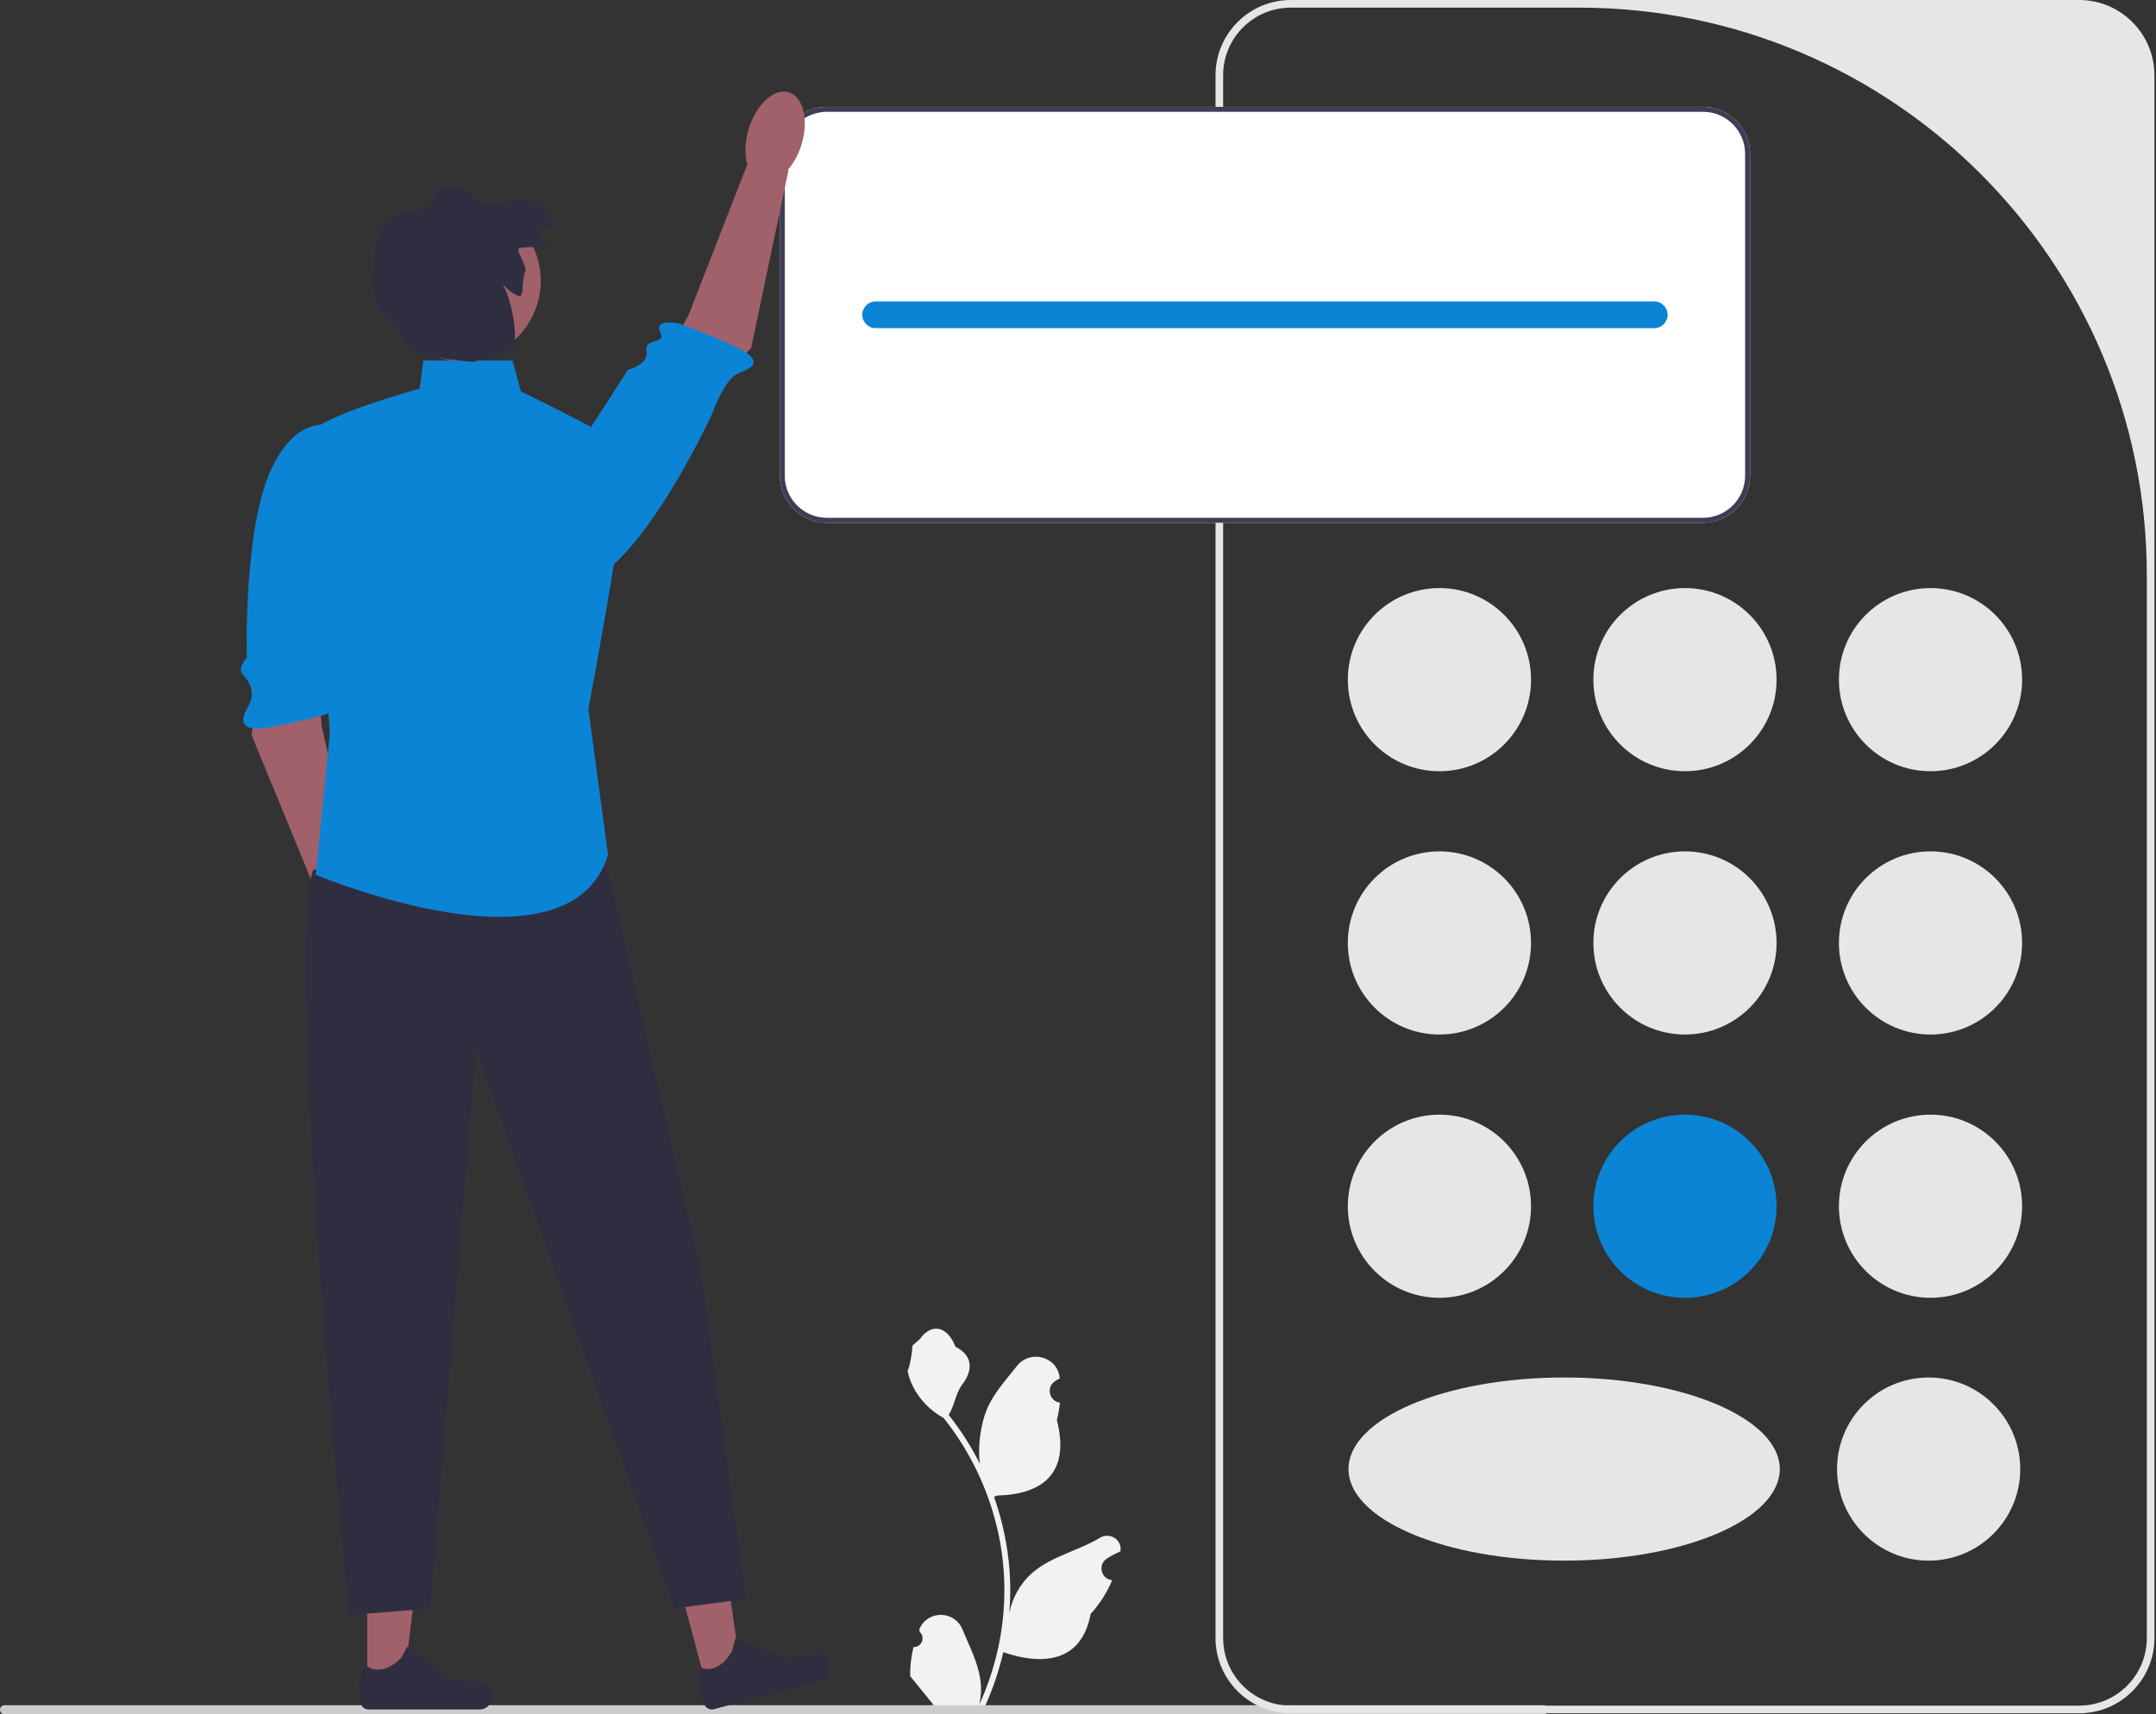 <svg width="1285" height="1022" viewBox="0 0 1285 1022" fill="none" xmlns="http://www.w3.org/2000/svg">
<rect x="0" y="0" width="1285" height="1022" fill="#333333" stroke="none"/>
<g clip-path="url(#clip0_194_7468)">
<path d="M544.47 981.883C549.17 982.177 551.767 976.338 548.211 972.935L547.858 971.529C547.904 971.416 547.951 971.304 547.998 971.191C552.751 959.859 568.858 959.937 573.57 971.286C577.753 981.36 583.078 991.45 584.389 1002.1C584.977 1006.8 584.712 1011.59 583.669 1016.21C593.469 994.798 598.626 971.422 598.626 947.914C598.626 942.007 598.303 936.101 597.642 930.209C597.098 925.39 596.349 920.6 595.379 915.854C590.134 890.2 578.776 865.766 562.394 845.358C554.519 841.053 547.951 834.324 543.984 826.257C542.559 823.348 541.442 820.219 540.913 817.03C541.809 817.148 544.292 803.498 543.617 802.661C544.866 800.766 547.101 799.823 548.465 797.974C555.249 788.776 564.596 790.382 569.476 802.881C579.9 808.142 580.001 816.867 573.605 825.258C569.535 830.597 568.976 837.821 565.406 843.536C565.773 844.006 566.155 844.462 566.523 844.932C573.259 853.572 579.084 862.858 583.996 872.614C582.608 861.771 584.657 848.709 588.15 840.289C592.127 830.695 599.581 822.616 606.145 814.322C614.03 804.36 630.198 808.708 631.587 821.336C631.6 821.458 631.614 821.58 631.626 821.703C630.651 822.253 629.696 822.837 628.763 823.454C623.441 826.974 625.281 835.224 631.586 836.197L631.729 836.219C631.377 839.731 630.774 843.213 629.893 846.636C638.314 879.202 620.133 891.063 594.175 891.596C593.602 891.89 593.043 892.184 592.47 892.463C595.1 899.868 597.201 907.464 598.759 915.163C600.154 921.966 601.124 928.842 601.668 935.748C602.344 944.461 602.285 953.218 601.55 961.916L601.594 961.607C603.46 952.028 608.662 943.08 616.214 936.879C627.464 927.638 643.359 924.234 655.496 916.806C661.338 913.23 668.825 917.851 667.806 924.625L667.756 924.949C665.949 925.684 664.186 926.536 662.481 927.491C661.506 928.041 660.551 928.625 659.618 929.242C654.296 932.762 656.135 941.012 662.441 941.985L662.584 942.007C662.687 942.022 662.775 942.037 662.878 942.051C659.778 949.412 655.458 956.245 650.051 962.136C644.786 990.565 622.171 993.262 597.98 984.984H597.965C595.321 996.503 591.456 1007.76 586.49 1018.48H545.497C545.35 1018.03 545.218 1017.56 545.086 1017.1C548.877 1017.34 552.697 1017.12 556.429 1016.43C553.387 1012.69 550.346 1008.93 547.304 1005.2C547.231 1005.13 547.172 1005.05 547.113 1004.98C545.571 1003.07 544.013 1001.18 542.471 999.265L542.47 999.263C542.373 993.399 543.077 987.554 544.47 981.883Z" fill="#F2F2F2"/>
<path d="M0 1019.29C0 1020.79 1.206 1022 2.707 1022H920.121C921.623 1022 922.828 1020.79 922.828 1019.29C922.828 1017.79 921.623 1016.59 920.121 1016.59H2.707C1.206 1016.59 0 1017.79 0 1019.29Z" fill="#CCCCCC"/>
<path d="M1239.2 1021.4H769.327C744.586 1021.4 724.458 1001.27 724.458 976.527V44.87C724.458 20.129 744.586 0 769.327 0H1239.2C1263.94 0 1284.07 20.129 1284.07 44.87V976.527C1284.07 1001.27 1263.94 1021.4 1239.2 1021.4ZM769.327 4.55C747.06 4.55 729.008 22.601 729.008 44.869V976.527C729.008 998.795 747.06 1016.85 769.329 1016.85H1239.2C1261.46 1016.85 1279.52 998.795 1279.52 976.527V342.827C1279.52 156.002 1128.06 4.55 941.238 4.55H769.327Z" fill="#E6E6E6"/>
<path d="M857.914 459.783C888.067 459.783 912.51 435.34 912.51 405.188C912.51 375.035 888.067 350.592 857.914 350.592C827.762 350.592 803.318 375.035 803.318 405.188C803.318 435.34 827.762 459.783 857.914 459.783Z" fill="#E6E6E6"/>
<path d="M1150.61 459.783C1180.76 459.783 1205.2 435.34 1205.2 405.188C1205.2 375.035 1180.76 350.592 1150.61 350.592C1120.46 350.592 1096.01 375.035 1096.01 405.188C1096.01 435.34 1120.46 459.783 1150.61 459.783Z" fill="#E6E6E6"/>
<path d="M1004.26 459.783C1034.41 459.783 1058.86 435.34 1058.86 405.188C1058.86 375.035 1034.41 350.592 1004.26 350.592C974.108 350.592 949.665 375.035 949.665 405.188C949.665 435.34 974.108 459.783 1004.26 459.783Z" fill="#E6E6E6"/>
<path d="M857.914 616.746C888.067 616.746 912.51 592.303 912.51 562.15C912.51 531.998 888.067 507.555 857.914 507.555C827.762 507.555 803.318 531.998 803.318 562.15C803.318 592.303 827.762 616.746 857.914 616.746Z" fill="#E6E6E6"/>
<path d="M1150.61 616.746C1180.76 616.746 1205.2 592.303 1205.2 562.15C1205.2 531.998 1180.76 507.555 1150.61 507.555C1120.46 507.555 1096.01 531.998 1096.01 562.15C1096.01 592.303 1120.46 616.746 1150.61 616.746Z" fill="#E6E6E6"/>
<path d="M1004.26 616.746C1034.41 616.746 1058.86 592.303 1058.86 562.15C1058.86 531.998 1034.41 507.555 1004.26 507.555C974.108 507.555 949.665 531.998 949.665 562.15C949.665 592.303 974.108 616.746 1004.26 616.746Z" fill="#E6E6E6"/>
<path d="M857.914 773.709C888.067 773.709 912.51 749.266 912.51 719.113C912.51 688.961 888.067 664.518 857.914 664.518C827.762 664.518 803.318 688.961 803.318 719.113C803.318 749.266 827.762 773.709 857.914 773.709Z" fill="#E6E6E6"/>
<path d="M1149.49 930.404C1179.64 930.404 1204.09 905.96 1204.09 875.808C1204.09 845.655 1179.64 821.212 1149.49 821.212C1119.34 821.212 1094.9 845.655 1094.9 875.808C1094.9 905.96 1119.34 930.404 1149.49 930.404Z" fill="#E6E6E6"/>
<path d="M932.246 930.404C1003.23 930.404 1060.77 905.96 1060.77 875.808C1060.77 845.655 1003.23 821.212 932.246 821.212C861.263 821.212 803.719 845.655 803.719 875.808C803.719 905.96 861.263 930.404 932.246 930.404Z" fill="#E6E6E6"/>
<path d="M1150.61 773.709C1180.76 773.709 1205.2 749.266 1205.2 719.113C1205.2 688.961 1180.76 664.518 1150.61 664.518C1120.46 664.518 1096.01 688.961 1096.01 719.113C1096.01 749.266 1120.46 773.709 1150.61 773.709Z" fill="#E6E6E6"/>
<path d="M1004.26 773.709C1034.41 773.709 1058.86 749.266 1058.86 719.113C1058.86 688.961 1034.41 664.518 1004.26 664.518C974.108 664.518 949.665 688.961 949.665 719.113C949.665 749.266 974.108 773.709 1004.26 773.709Z" fill="#0B84D5"/>
<path d="M1014.99 63.695H492.842C477.359 63.695 464.77 76.285 464.77 91.767V283.579C464.77 299.061 477.359 311.651 492.842 311.651H1014.99C1030.47 311.651 1043.06 299.061 1043.06 283.579V91.767C1043.06 76.285 1030.47 63.695 1014.99 63.695Z" fill="white"/>
<path d="M1014.99 63.695H492.842C477.359 63.695 464.77 76.285 464.77 91.767V283.579C464.77 299.061 477.359 311.651 492.842 311.651H1014.99C1030.47 311.651 1043.06 299.061 1043.06 283.579V91.767C1043.06 76.285 1030.47 63.695 1014.99 63.695ZM1040.11 283.579C1040.11 297.438 1028.85 308.699 1014.99 308.699H492.842C478.983 308.699 467.722 297.438 467.722 283.579V91.767C467.722 77.908 478.983 66.647 492.842 66.647H1014.99C1028.85 66.647 1040.11 77.908 1040.11 91.767V283.579Z" fill="#3F3D56"/>
<path d="M985.948 179.711H521.884C517.486 179.711 513.922 183.276 513.922 187.673C513.922 192.07 517.486 195.635 521.884 195.635H985.948C990.345 195.635 993.91 192.07 993.91 187.673C993.91 183.276 990.345 179.711 985.948 179.711Z" fill="#0B84D5"/>
<path d="M154.579 410.427L149.928 438.122L191.173 538.451L213.301 527.074L191.763 433.187L188.668 397.357L154.579 410.427Z" fill="#A0616A"/>
<path d="M200.108 254.618C200.108 254.618 178.514 244.157 161.757 279.502C145.001 314.846 147.076 392.366 147.076 392.366C147.076 392.366 140.975 398.176 144.848 402.243C148.721 406.311 152.332 412.766 148.381 420.207C146.298 424.129 141.479 431.801 149.371 433.981C157.263 436.16 194.181 425.864 194.181 425.864C194.181 425.864 207.985 419.68 200.141 415.515C192.298 411.35 203.345 386.158 203.345 386.158L212.472 313.383L200.108 254.618Z" fill="#0B84D5"/>
<path d="M217.063 576.782C225.731 574.121 229.123 560.129 224.641 545.531C220.158 530.933 209.498 521.257 200.83 523.919C192.163 526.58 188.77 540.572 193.253 555.17C197.736 569.768 208.396 579.444 217.063 576.782Z" fill="#A0616A"/>
<path d="M421.475 1006.77L442.144 1001.22L430.584 918.854L400.077 927.042L421.475 1006.77Z" fill="#A0616A"/>
<path d="M492.167 987.298C493.102 988.209 494.38 991.616 494.718 992.877C495.758 996.751 493.46 1000.74 489.585 1001.77L425.572 1018.95C422.929 1019.66 420.211 1018.09 419.502 1015.45L418.787 1012.78C418.787 1012.78 413.471 1005.62 417.342 994.002C417.342 994.002 427.519 999.558 436.378 984.201L438.213 976.775L469.131 988.742L483.93 986.662C487.167 986.206 489.827 985.015 492.167 987.298Z" fill="#2F2E41"/>
<path d="M218.864 1006.29L240.266 1006.29L250.446 923.743L218.86 923.745L218.864 1006.29Z" fill="#A0616A"/>
<path d="M292.188 1005.81C292.854 1006.93 293.206 1010.55 293.206 1011.86C293.206 1015.87 289.954 1019.12 285.942 1019.12H219.664C216.928 1019.12 214.709 1016.9 214.709 1014.17V1011.41C214.709 1011.41 211.43 1003.11 218.181 992.892C218.181 992.892 226.57 1000.9 239.107 988.36L242.804 981.663L269.564 1001.23L284.396 1003.06C287.641 1003.46 290.518 1003 292.188 1005.81Z" fill="#2F2E41"/>
<path d="M361.295 514.577L417.571 757.147L444.738 953.143L402.046 958.964L283.672 625.189L256.504 958.964L207.991 962.846C207.991 962.846 169.179 566.972 186.644 518.458L361.295 514.577Z" fill="#2F2E41"/>
<path d="M428.28 227.743L447.697 207.454L469.995 101.295L445.299 98.263L410.326 188.015L392.741 219.387L428.28 227.743Z" fill="#A0616A"/>
<path d="M303.03 330.999C303.03 330.999 321.202 364.506 354.931 344.697C388.659 324.888 424.331 246.898 424.331 246.898C424.331 246.898 431.454 227.072 438.905 223.14C442.832 221.068 452.937 218.833 447.635 212.593C442.334 206.353 404.209 192.713 404.209 192.713C404.209 192.713 389.317 190.066 393.462 197.92C397.607 205.774 383.993 200.908 385.367 209.22C386.742 217.533 374.307 220.397 374.307 220.397L303.03 330.999Z" fill="#0B84D5"/>
<path d="M477.675 86.3C482.175 71.707 478.799 57.712 470.135 55.04C461.47 52.368 450.799 62.031 446.298 76.624C441.798 91.216 445.174 105.212 453.839 107.884C462.503 110.556 473.175 100.892 477.675 86.3Z" fill="#A0616A"/>
<path d="M305.442 214.911H252.311L250.161 231.663C250.161 231.663 183.153 250.09 184.828 260.141C186.503 270.192 196.554 437.713 196.554 437.713L188.178 521.473C188.178 521.473 338.946 585.13 362.399 509.746L350.673 422.636C350.673 422.636 379.151 273.543 372.45 266.842C365.75 260.141 310.468 233.338 310.468 233.338L305.442 214.911Z" fill="#0B84D5"/>
<path d="M274.58 215.119C300.918 215.119 322.27 193.768 322.27 167.43C322.27 141.092 300.918 119.74 274.58 119.74C248.242 119.74 226.891 141.092 226.891 167.43C226.891 193.768 248.242 215.119 274.58 215.119Z" fill="#A0616A"/>
<path d="M309.898 147.813C315.992 147.298 322.085 146.783 328.178 146.268C326.084 145.307 323.902 144.279 322.507 142.445C321.111 140.612 320.823 137.714 322.508 136.143C324.478 134.307 327.741 135.28 329.893 136.897C328.708 130.708 325.014 125.036 319.831 121.451C313.5 117.071 297.838 122.294 290.205 121.288C281.399 120.128 280.3 112.62 271.493 111.46C268.174 111.023 264.439 110.693 261.828 112.79C258.933 115.115 258.609 119.512 256.054 122.208C252.408 126.056 246.157 124.921 240.968 126.003C233.617 127.537 228.076 133.983 225.517 141.042C222.957 148.102 222.863 155.78 222.798 163.289C222.725 171.704 222.698 181.446 228.785 187.258C232.493 190.799 242.593 202.948 243.685 207.958C244.461 211.516 276.064 215.849 282.914 215.652L306.261 207.958C308.555 197.854 304.76 177.868 299.305 169.06C301.101 171.432 309.409 178.576 310.679 175.884C311.949 173.193 311.373 164.756 312.954 162.235C314.949 159.053 306.156 148.129 309.898 147.813Z" fill="#2F2E41"/>
</g>
<defs>
<clipPath id="clip0_194_7468">
<rect width="1284.07" height="1022" fill="white"/>
</clipPath>
</defs>
</svg>
